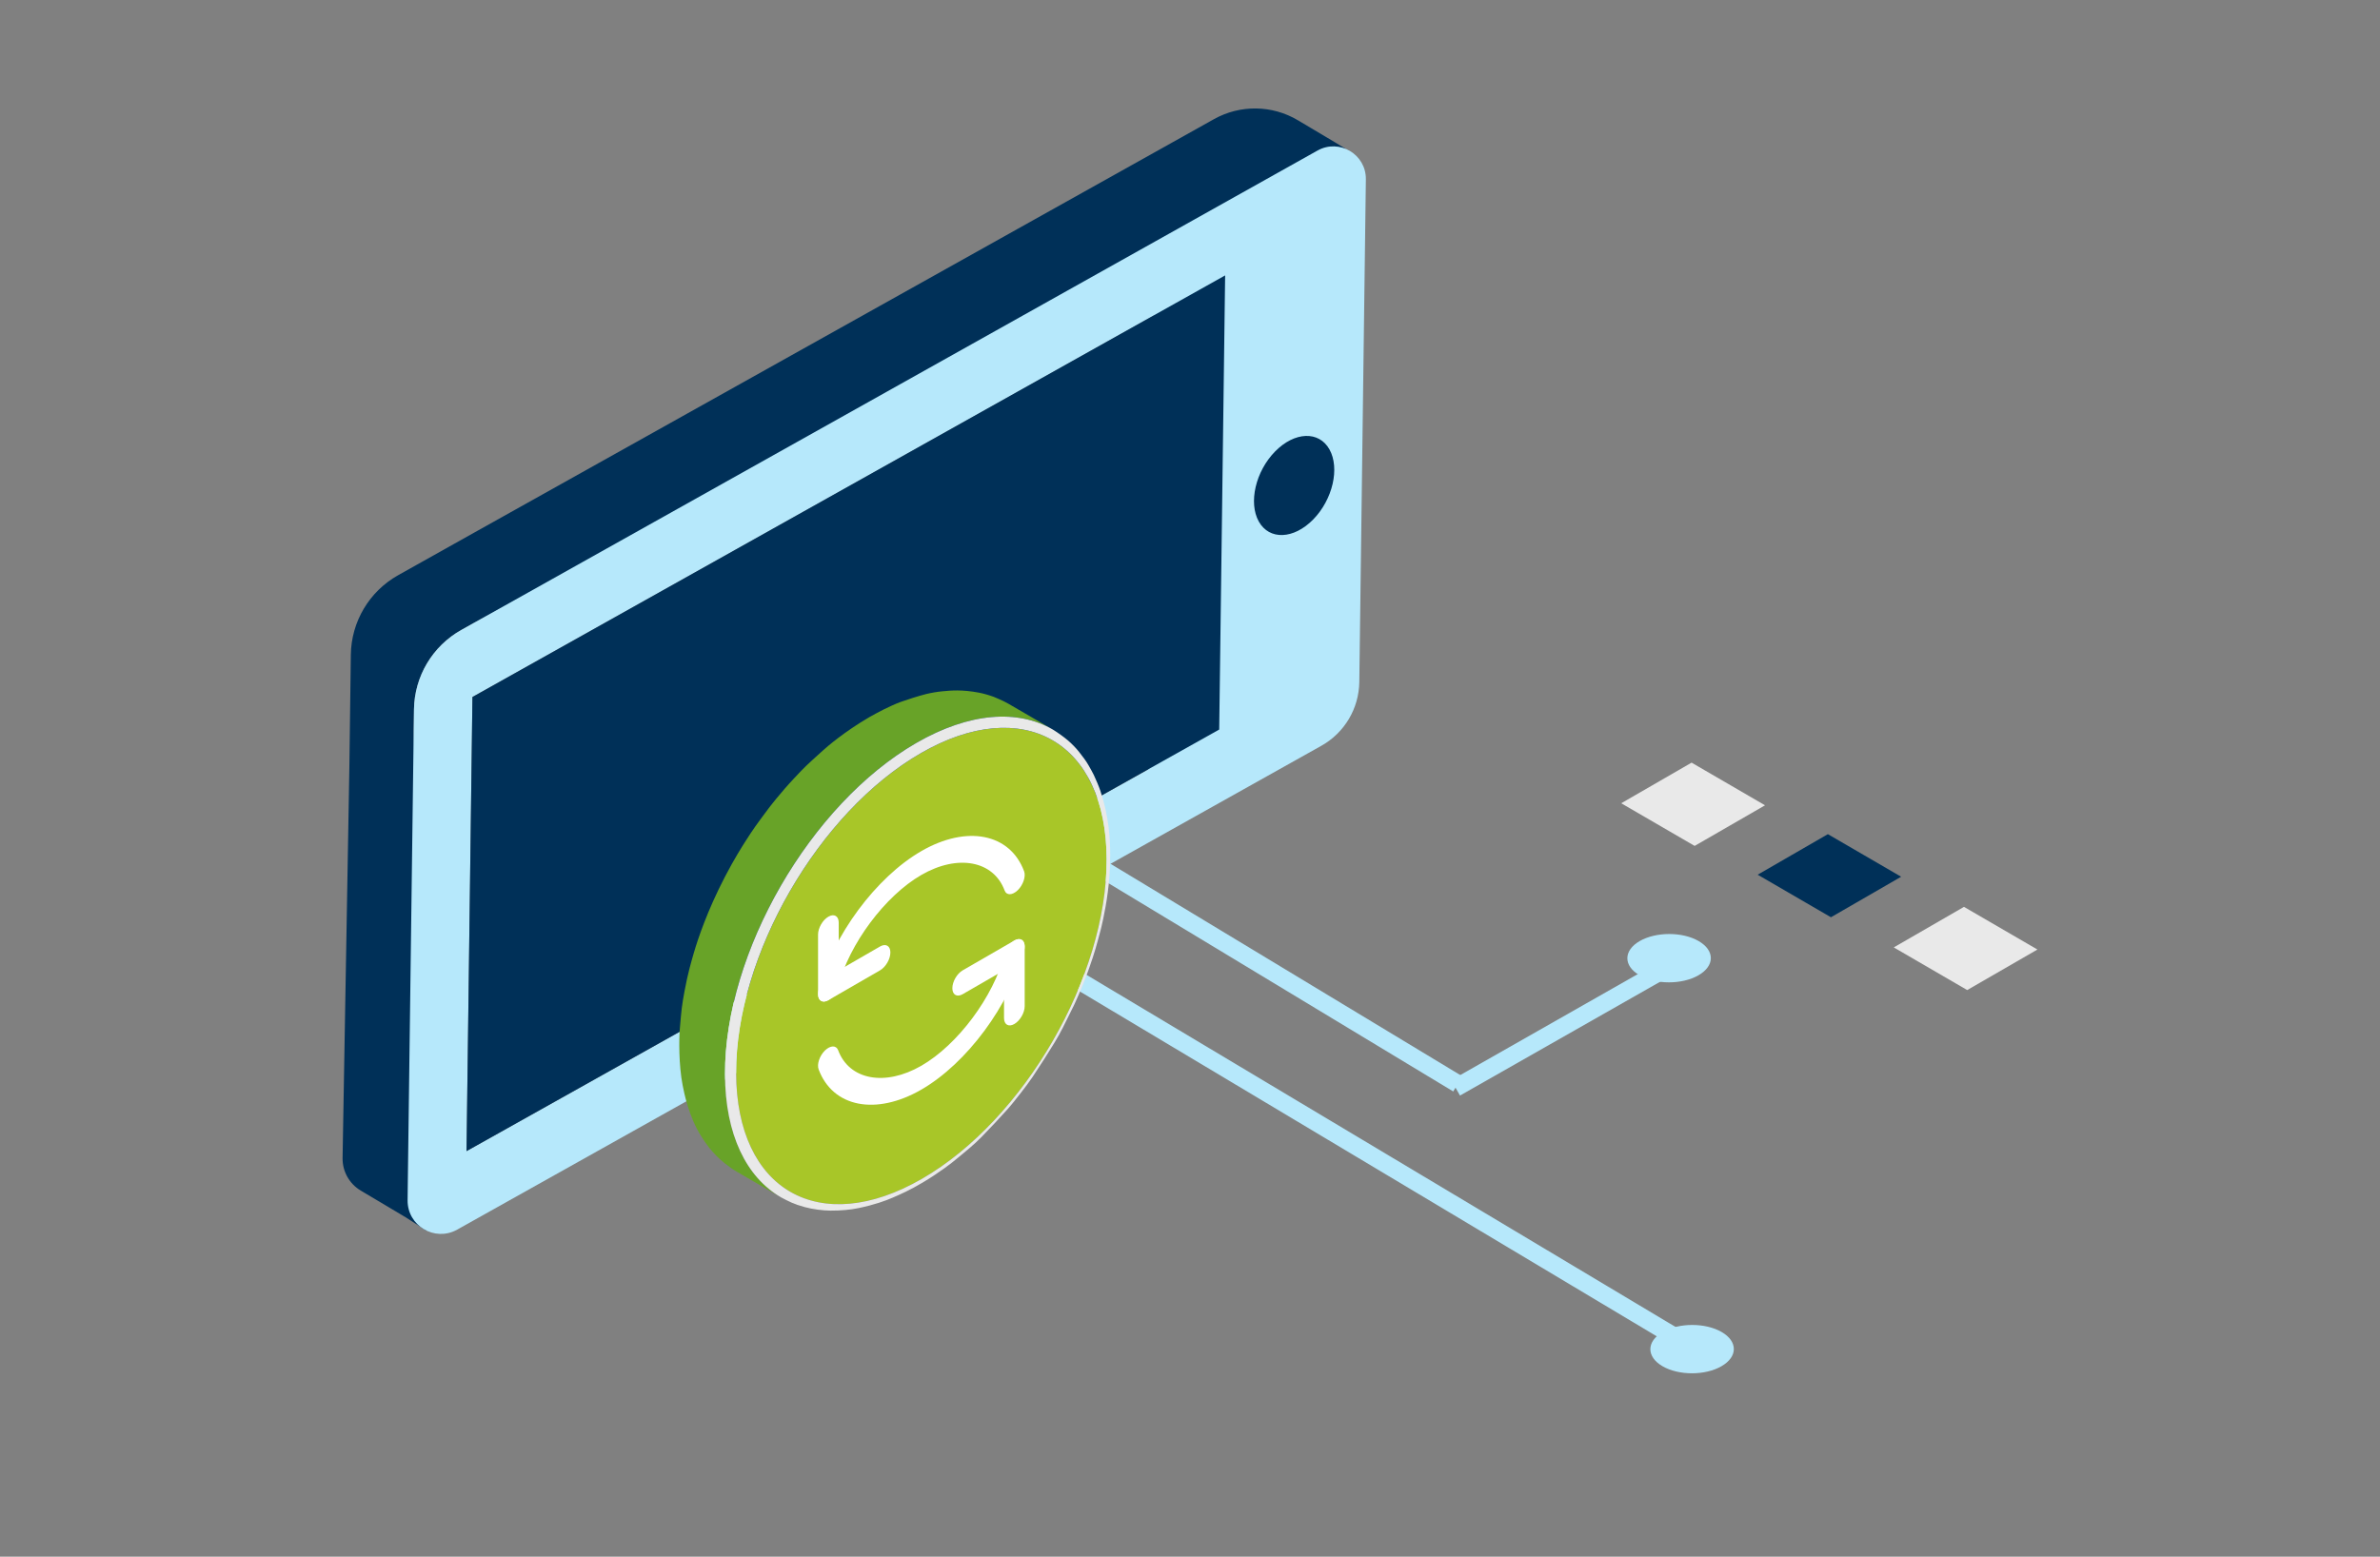 <?xml version="1.0" encoding="utf-8"?>
<!-- Generator: Adobe Illustrator 21.1.0, SVG Export Plug-In . SVG Version: 6.00 Build 0)  -->
<svg version="1.1" id="Layer_1" xmlns="http://www.w3.org/2000/svg" xmlns:xlink="http://www.w3.org/1999/xlink" x="0px" y="0px"
	 viewBox="0 0 269 176" style="enable-background:new 0 0 269 176;" xml:space="preserve">
<rect x="0" y="0" width="269" height="176" fill="#808080" stroke="none"/>
<style type="text/css">
	.st0{fill:none;stroke:#B6E8FB;stroke-width:2;stroke-miterlimit:10;}
	.st1{enable-background:new    ;}
	.st2{fill:#B6E8FB;}
	.st3{clip-path:url(#SVGID_2_);}
	.st4{fill:#E9E9E9;}
	.st5{clip-path:url(#SVGID_4_);}
	.st6{fill:#003058;}
	.st7{clip-path:url(#SVGID_6_);}
	.st8{fill:#00A7E1;}
	.st9{fill:#A8C628;}
	.st10{fill:#68A328;}
	.st11{fill:#FFFFFF;}
</style>
<g>
	<line class="st0" x1="111.034" y1="104.344" x2="191.625" y2="152.532"/>
	<g>
		<g class="st1">
			<g>
				<g>
					<path class="st2" d="M194.572,154.463c-1.845,1.068-4.832,1.068-6.669,0c-1.834-1.068-1.828-2.796,0.019-3.863
						c1.851-1.068,4.838-1.068,6.675,0C196.434,151.667,196.423,153.396,194.572,154.463L194.572,154.463z"/>
				</g>
			</g>
		</g>
	</g>
	<line class="st0" x1="123.168" y1="97.41" x2="164.768" y2="122.544"/>
	<line class="st0" x1="164.522" y1="122.994" x2="188.167" y2="109.544"/>
	<g>
		<g class="st1">
			<g>
				<g>
					<path class="st2" d="M191.972,110.263c-1.845,1.068-4.832,1.068-6.669,0c-1.834-1.068-1.828-2.796,0.019-3.863
						c1.851-1.068,4.838-1.068,6.675,0C193.834,107.467,193.823,109.196,191.972,110.263L191.972,110.263z"/>
				</g>
			</g>
		</g>
	</g>
	<g>
		<g>
			<g>
				<g>
					<g class="st1">
						<defs>
							<polygon id="SVGID_1_" class="st1" points="230.281,107.353 221.979,102.529 214.044,107.113 222.344,111.936 
															"/>
						</defs>
						<clipPath id="SVGID_2_">
							<use xlink:href="#SVGID_1_"  style="overflow:visible;"/>
						</clipPath>
						<g class="st3">
							<g>
								<g>
									<g>
										<g>
											<polygon class="st4" points="214.044,107.113 221.979,102.529 230.281,107.353 222.344,111.936 
												214.044,107.113 											"/>
										</g>
									</g>
								</g>
							</g>
						</g>
					</g>
				</g>
			</g>
		</g>
		<g>
			<g>
				<g>
					<g class="st1">
						<defs>
							<polygon id="SVGID_3_" class="st1" points="214.879,99.125 206.595,94.309 198.661,98.893 206.942,103.706 							"/>
						</defs>
						<clipPath id="SVGID_4_">
							<use xlink:href="#SVGID_3_"  style="overflow:visible;"/>
						</clipPath>
						<g class="st5">
							<g>
								<g>
									<g>
										<g>
											<polygon class="st6" points="198.661,98.893 206.595,94.309 214.879,99.122 206.945,103.706 198.661,98.893 
																							"/>
										</g>
									</g>
								</g>
							</g>
						</g>
					</g>
				</g>
			</g>
		</g>
		<g>
			<g>
				<g>
					<g class="st1">
						<defs>
							<polygon id="SVGID_5_" class="st1" points="199.493,91.047 191.191,86.223 183.238,90.817 191.538,95.638 							"/>
						</defs>
						<clipPath id="SVGID_6_">
							<use xlink:href="#SVGID_5_"  style="overflow:visible;"/>
						</clipPath>
						<g class="st7">
							<g>
								<g>
									<g>
										<g>
											<polygon class="st4" points="183.238,90.817 191.191,86.223 199.493,91.047 191.538,95.638 183.238,90.817 
																							"/>
										</g>
									</g>
								</g>
							</g>
						</g>
					</g>
				</g>
			</g>
		</g>
	</g>
	<g>
		<g>
			<g>
				<g>
					<path class="st6" d="M40.774,134.607c-1.296-0.771-2.08-2.178-2.054-3.686l0.769-44.33l0.109-8.346l0.055-4.221
						c0.049-3.738,2.088-7.166,5.35-8.993l2.001-1.121l6.638-3.718l83.563-46.719
						c2.958-1.657,6.576-1.61,9.49,0.124l4.107,2.443l1.301,0.789L53.507,70.455L52.14,71.221
						c-3.262,1.827-5.301,5.255-5.35,8.993l-0.03,2.305l1.392,56.587l-2.313-1.485L40.774,134.607z"/>
					<path class="st2" d="M46.069,135.693c-0.034,2.896,3.078,4.743,5.604,3.328l0.946-0.53l77.041-43.149
						l19.685-11.025c2.616-1.465,4.251-4.214,4.29-7.212l0.046-3.501l0.67-51.345l0.026-1.982
						c0.037-2.829-3.002-4.636-5.47-3.254L130.548,27.306L53.507,70.455L52.14,71.221
						c-3.262,1.827-5.301,5.255-5.35,8.993l-0.03,2.305l-0.67,51.345L46.069,135.693z M52.728,130.146
						l0.67-51.345l77.041-43.149l-0.67,51.345L52.728,130.146z"/>
				</g>
				<path class="st6" d="M148.423,58.733c-2.206,2.251-4.958,2.354-6.147,0.23c-1.189-2.123-0.365-5.67,1.841-7.92
					s4.958-2.354,6.147-0.23C151.452,52.936,150.628,56.482,148.423,58.733z"/>
				<polygon class="st6" points="52.728,130.146 53.398,78.801 138.471,31.137 137.801,82.482 				"/>
			</g>
		</g>
		<g>
			<g>
				<g>
					<g>
						<path class="st8" d="M82.373,131.88c0.062,0.047,0.142,0.095,0.214,0.144c-0.217-0.152-0.429-0.313-0.636-0.481
							C82.098,131.663,82.242,131.778,82.373,131.88z"/>
					</g>
					<g>
						<path class="st8" d="M83.257,132.454c-0.229-0.133-0.451-0.276-0.667-0.428
							C82.812,132.175,83.058,132.324,83.257,132.454z"/>
					</g>
					<g>
						<path class="st9" d="M104.07,85.158c-11.562,6.676-20.907,22.862-20.869,36.148
							c0.036,13.286,9.443,18.647,21.006,11.97c11.563-6.675,20.908-22.861,20.87-36.148
							C125.039,83.843,115.633,78.482,104.07,85.158z"/>
					</g>
					<g>
						<path class="st10" d="M81.942,121.452c-0.039-13.768,9.642-30.537,21.624-37.455
							c6.029-3.48,11.493-3.804,15.437-1.512l-5.013-2.913c-0.358-0.207-0.731-0.386-1.114-0.55
							c-0.193-0.087-0.381-0.17-0.554-0.235c-0.489-0.184-1.163-0.378-1.677-0.476
							c-1.929-0.364-3.163-0.246-4.154-0.151c-0.557,0.053-1.297,0.176-1.84,0.315
							c-0.863,0.22-1.995,0.582-2.835,0.879c-0.608,0.215-1.387,0.59-1.968,0.872
							c-0.482,0.233-1.101,0.591-1.573,0.843c-2.851,1.667-4.762,3.325-5.28,3.793
							c-1.858,1.681-2.009,1.818-3.169,3.055c-1.686,1.796-2.922,3.434-2.934,3.45
							c-1.468,1.971-1.694,2.273-2.652,3.774c-0.315,0.492-1.269,1.989-2.324,4.027
							c-1.978,3.817-3.031,6.979-3.483,8.524c-0.296,1.012-0.701,2.399-1.062,4.362
							c-0.316,1.718-0.337,1.966-0.539,4.335c-0.089,1.055-0.128,3.986,0.325,6.315
							c0.168,0.864,0.68,3.493,2.063,5.704c0.62,0.993,1.127,1.644,1.806,2.325
							c0.217,0.218,0.493,0.459,0.77,0.688c0.05,0.042,0.101,0.084,0.152,0.125
							c0.207,0.168,0.419,0.328,0.636,0.481c0.001,0,0.002,0.001,0.002,0.001c0.217,0.152,0.439,0.296,0.668,0.429
							l0,0l5.014,2.913C84.376,133.103,81.961,128.291,81.942,121.452z"/>
					</g>
					<g>
						<path class="st4" d="M124.376,89.425c-0.186-0.557-0.502-1.277-0.749-1.81
							c-0.154-0.335-0.412-0.757-0.589-1.081c-0.264-0.485-0.723-1.068-1.062-1.505
							c-0.333-0.43-0.845-0.952-1.259-1.306c-0.483-0.412-1.174-0.905-1.714-1.237
							c-3.944-2.292-9.408-1.969-15.437,1.512c-11.982,6.917-21.663,23.687-21.624,37.455
							c0.019,6.84,2.434,11.652,6.329,13.915c0.849,0.452,1.462,0.779,2.689,1.109
							c0.885,0.237,2.031,0.392,2.922,0.396c1.161,0.005,2.23-0.093,3.179-0.291
							c1.793-0.373,3.059-0.839,3.805-1.164c0.994-0.432,1.932-0.84,3.401-1.71
							c1.917-1.135,3.373-2.298,3.387-2.309c1.655-1.351,2.411-1.969,3.239-2.808
							c0.931-0.945,2.141-2.236,3.023-3.225c0.461-0.516,1.025-1.247,1.453-1.792
							c0.426-0.542,0.979-1.276,1.362-1.849c0.775-1.156,1.773-2.721,2.495-3.912
							c0.632-1.042,1.105-2.006,2.14-4.118c0.009-0.017,0.909-1.907,1.741-4.249
							c0.624-1.759,0.863-2.665,1.296-4.308c0.006-0.02,0.515-1.983,0.809-4.295
							c0.118-0.932,0.275-2.382,0.272-4.21C125.48,94.956,125.362,92.385,124.376,89.425z M104.206,133.276
							c-11.562,6.677-20.969,1.316-21.006-11.97c-0.038-13.286,9.307-29.473,20.869-36.148
							c11.563-6.676,20.969-1.315,21.007,11.971C125.115,110.415,115.769,126.602,104.206,133.276z"/>
					</g>
				</g>
			</g>
			<g>
				<g>
					<g>
						<path class="st11" d="M93.629,113.076l5.839-3.371c0.645-0.373,1.168-1.277,1.168-2.022
							c0-0.745-0.522-1.047-1.168-0.674l-4.671,2.697v-5.393c0-0.745-0.522-1.047-1.168-0.674
							c-0.645,0.373-1.168,1.277-1.168,2.022v6.742C92.461,113.147,92.984,113.449,93.629,113.076z"/>
					</g>
					<g>
						<path class="st11" d="M93.629,113.076c0.481-0.278,0.93-0.882,1.102-1.535
							c1.254-4.823,5.298-10.25,9.408-12.622s8.153-1.616,9.408,1.759c0.217,0.579,0.88,0.557,1.492-0.038
							c0.607-0.599,0.926-1.554,0.712-2.132c-1.594-4.289-6.477-5.25-11.611-2.286s-10.017,9.564-11.611,15.693
							c-0.214,0.826,0.105,1.412,0.712,1.31C93.369,113.201,93.499,113.151,93.629,113.076z"/>
					</g>
				</g>
				<g>
					<g>
						<path class="st11" d="M114.648,115.773c0.645-0.373,1.168-1.277,1.168-2.022v-6.742
							c0-0.745-0.522-1.047-1.168-0.674l-5.839,3.371c-0.645,0.373-1.168,1.277-1.168,2.022
							c0,0.745,0.522,1.047,1.168,0.674l4.671-2.697v5.393C113.48,115.844,114.002,116.145,114.648,115.773z"/>
					</g>
					<g>
						<path class="st11" d="M104.138,123.189c5.134-2.964,10.017-9.564,11.611-15.693
							c0.214-0.826-0.105-1.412-0.712-1.31c-0.607,0.105-1.277,0.856-1.492,1.684
							c-1.254,4.823-5.298,10.25-9.408,12.622s-8.153,1.616-9.408-1.759c-0.217-0.577-0.883-0.553-1.492,0.038
							c-0.607,0.599-0.926,1.554-0.712,2.132C94.122,125.192,99.005,126.153,104.138,123.189z"/>
					</g>
				</g>
			</g>
		</g>
	</g>
</g>
</svg>
